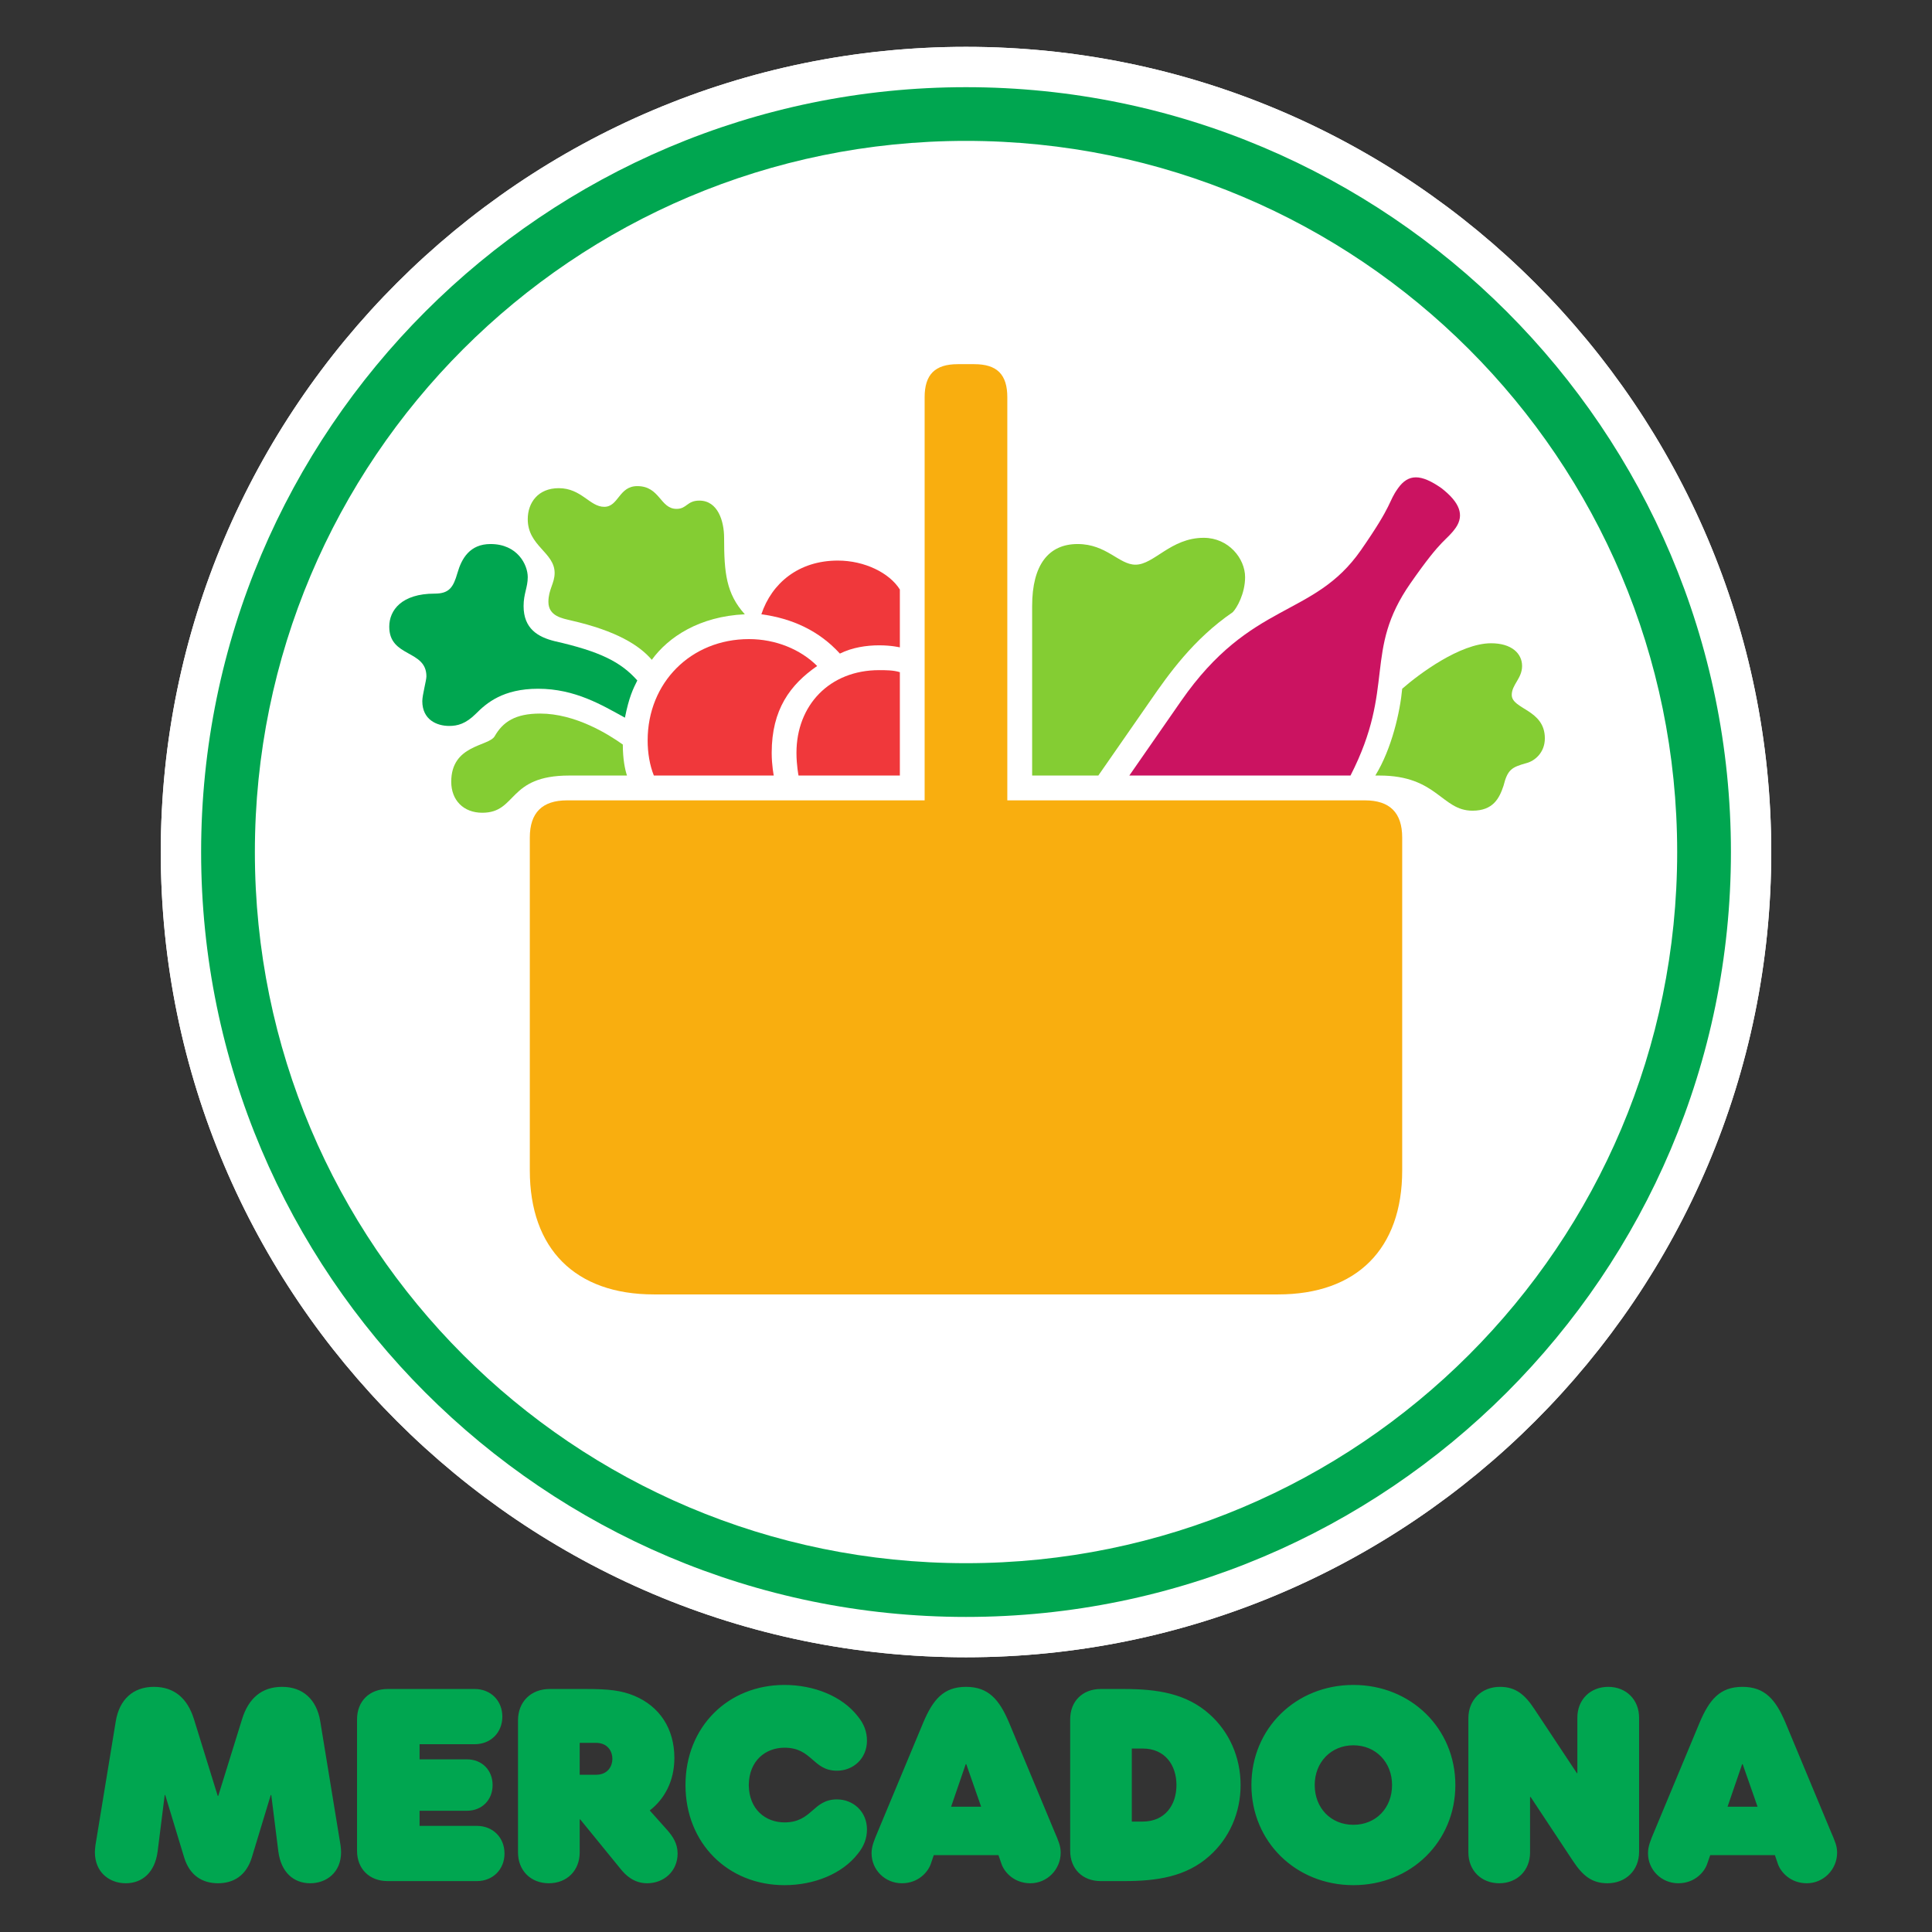<?xml version="1.0" encoding="utf-8"?>
<svg id="svg" version="1.1" width="400" height="400" viewBox="0, 0, 400,400" xmlns="http://www.w3.org/2000/svg">
  <rect x="0" y="0" width="400" height="400" fill="#333333" stroke="none"/>
  <path id="path14" style="fill: rgb(255, 255, 255); fill-opacity: 1; fill-rule: nonzero; stroke: none;" d="M 366.721 176.409 C 366.721 268.32 291.911 343.122 200 343.122 C 108.089 343.122 33.287 268.32 33.287 176.409 C 33.287 84.488 108.089 9.698 200 9.698 C 291.911 9.698 366.721 84.488 366.721 176.409"/>
  <path id="path16" style="fill: rgb(13, 170, 84); fill-opacity: 1; fill-rule: nonzero; stroke: none;" d="M 52.769 176.409 C 52.769 95.08 118.681 29.168 200 29.168 C 281.319 29.168 347.242 95.08 347.242 176.409 C 347.242 257.728 281.319 323.641 200 323.641 C 118.681 323.641 52.769 257.728 52.769 176.409 M 41.64 176.409 C 41.64 263.719 112.691 334.769 200 334.769 C 287.309 334.769 358.37 263.719 358.37 176.409 C 358.37 89.091 287.309 18.039 200 18.039 C 112.691 18.039 41.64 89.091 41.64 176.409"/>
  <path id="path18" style="fill: rgb(180, 32, 110); fill-opacity: 1; fill-rule: nonzero; stroke: none;" d="M 279.606 160.568 C 289.032 142.161 282.18 134.884 292.022 120.764 C 298.874 110.923 299.299 112.21 301.449 109.209 C 303.151 106.635 302.289 104.071 298.438 101.071 C 294.161 98.081 291.596 98.081 289.457 101.071 C 287.309 104.071 288.596 104.071 281.754 113.913 C 271.903 128.042 259.071 124.191 244.515 145.161 L 233.813 160.568 L 279.606 160.568"/>
  <path id="path20" style="fill: rgb(166, 216, 39); fill-opacity: 1; fill-rule: nonzero; stroke: none;" d="M 285.606 160.568 C 297.587 160.568 298.438 167.845 304.864 167.845 C 309.141 167.845 310.428 165.281 311.28 162.707 C 312.142 159.29 312.993 158.855 315.994 158.003 C 317.706 157.578 319.845 155.865 319.845 152.865 C 319.845 146.874 312.993 146.874 312.993 143.874 C 312.993 141.735 315.132 140.448 315.132 137.885 C 315.132 135.319 312.993 133.18 308.715 133.18 C 302.289 133.18 293.735 139.597 290.31 142.598 C 289.883 147.3 288.171 155.004 284.744 160.568 L 285.606 160.568"/>
  <path id="path22" style="fill: rgb(250, 178, 11); fill-opacity: 1; fill-rule: nonzero; stroke: none;" d="M 109.692 242.322 C 109.692 258.579 119.108 267.995 135.375 267.995 L 264.625 267.995 C 280.903 267.995 290.31 258.579 290.31 242.322 L 290.31 173.409 C 290.31 168.281 287.745 165.706 282.607 165.706 L 208.554 165.706 L 208.554 82.249 C 208.554 77.536 206.426 75.397 201.713 75.397 L 198.298 75.397 C 193.585 75.397 191.435 77.536 191.435 82.249 L 191.435 165.706 L 117.393 165.706 C 112.255 165.706 109.692 168.281 109.692 173.409 L 109.692 242.322"/>
  <path id="path24" style="fill: rgb(166, 216, 39); fill-opacity: 1; fill-rule: nonzero; stroke: none;" d="M 227.396 160.568 L 238.1 145.161 C 241.952 139.597 247.091 132.319 255.219 126.755 C 256.07 125.903 257.784 122.903 257.784 119.488 C 257.784 115.626 254.358 111.348 249.22 111.348 C 242.378 111.348 238.951 116.912 235.1 116.912 C 231.674 116.912 229.11 112.636 223.11 112.636 C 217.119 112.636 213.694 116.912 213.694 125.477 L 213.694 160.568 L 227.396 160.568"/>
  <path id="path26" style="fill: rgb(240, 67, 56); fill-opacity: 1; fill-rule: nonzero; stroke: none;" d="M 164.9 155.865 C 164.9 158.429 165.325 160.568 165.325 160.568 L 186.306 160.568 L 186.306 139.171 C 185.02 138.746 183.307 138.746 182.019 138.746 C 171.752 138.746 164.9 146.013 164.9 155.865"/>
  <path id="path28" style="fill: rgb(240, 67, 56); fill-opacity: 1; fill-rule: nonzero; stroke: none;" d="M 134.088 153.3 C 134.088 155.865 134.514 158.429 135.375 160.568 L 160.198 160.568 C 160.198 160.568 159.771 158.429 159.771 155.865 C 159.771 146.874 163.623 141.735 169.187 137.885 C 165.762 134.458 160.622 132.319 155.058 132.319 C 143.079 132.319 134.088 141.31 134.088 153.3"/>
  <path id="path30" style="fill: rgb(240, 67, 56); fill-opacity: 1; fill-rule: nonzero; stroke: none;" d="M 157.632 127.181 C 164.049 128.042 169.613 130.617 173.89 135.319 C 176.466 134.033 179.456 133.607 182.019 133.607 C 184.594 133.607 186.306 134.033 186.306 134.033 L 186.306 122.052 C 184.169 118.627 179.029 116.061 173.465 116.061 C 165.325 116.061 159.771 120.764 157.632 127.181"/>
  <path id="path32" style="fill: rgb(166, 216, 39); fill-opacity: 1; fill-rule: nonzero; stroke: none;" d="M 93.424 161.854 C 93.424 165.706 95.998 168.281 99.849 168.281 C 107.126 168.281 104.987 160.568 117.83 160.568 L 129.81 160.568 C 129.385 159.29 128.948 157.151 128.948 154.151 C 125.958 152.013 119.108 147.736 111.829 147.736 C 106.702 147.736 104.126 149.438 102.413 152.438 C 101.136 154.577 93.424 154.151 93.424 161.854"/>
  <path id="path34" style="fill: rgb(166, 216, 39); fill-opacity: 1; fill-rule: nonzero; stroke: none;" d="M 109.265 107.497 C 109.265 113.061 114.83 114.338 114.83 118.627 C 114.83 120.764 113.542 122.052 113.542 124.616 C 113.542 127.616 116.532 128.042 118.256 128.467 C 127.662 130.617 132.375 133.607 134.949 136.607 C 138.366 131.894 144.791 127.616 154.207 127.181 C 150.355 122.903 149.929 118.627 149.929 111.348 C 149.929 107.923 148.643 103.645 144.791 103.645 C 142.217 103.645 142.217 105.359 140.078 105.359 C 136.651 105.359 136.651 100.645 131.949 100.645 C 128.097 100.645 128.097 104.933 125.097 104.933 C 122.106 104.933 120.394 101.071 115.681 101.071 C 111.404 101.071 109.265 104.071 109.265 107.497"/>
  <path id="path36" style="fill: rgb(13, 170, 84); fill-opacity: 1; fill-rule: nonzero; stroke: none;" d="M 80.591 129.755 C 80.591 136.17 88.295 134.458 88.295 140.032 C 88.295 140.873 87.433 143.874 87.433 145.161 C 87.433 149.013 90.434 150.299 92.997 150.299 C 94.71 150.299 96.423 149.875 98.562 147.736 C 100.701 145.586 104.126 142.598 111.404 142.598 C 119.108 142.598 124.672 146.013 129.385 148.587 C 130.236 144.3 131.087 142.598 131.949 140.873 C 128.523 137.032 124.245 134.884 114.83 132.745 C 111.404 131.894 108.404 130.181 108.404 125.477 C 108.404 122.903 109.265 121.617 109.265 119.488 C 109.265 116.912 107.126 112.636 101.562 112.636 C 97.275 112.636 95.572 115.626 94.71 118.627 C 93.849 121.617 92.997 122.903 90.007 122.903 C 83.155 122.903 80.591 126.33 80.591 129.755"/>
  <path id="path40" style="fill: rgb(255, 255, 255); fill-opacity: 1; fill-rule: nonzero; stroke: none;" d="M 366.713 176.409 C 366.713 268.32 291.911 343.122 200 343.122 C 108.089 343.122 33.287 268.32 33.287 176.409 C 33.287 84.488 108.089 9.698 200 9.698 C 291.911 9.698 366.713 84.488 366.713 176.409"/>
  <path id="path42" style="fill: rgb(0, 166, 80); fill-opacity: 1; fill-rule: nonzero; stroke: none;" d="M 52.769 176.409 C 52.769 95.08 118.681 29.168 200 29.168 C 281.319 29.168 347.242 95.08 347.242 176.409 C 347.242 257.728 281.319 323.641 200 323.641 C 118.681 323.641 52.769 257.728 52.769 176.409 M 41.64 176.409 C 41.64 263.719 112.691 334.769 200 334.769 C 287.309 334.769 358.37 263.719 358.37 176.409 C 358.37 89.091 287.309 18.05 200 18.05 C 112.691 18.05 41.64 89.091 41.64 176.409"/>
  <path id="path44" style="fill: rgb(203, 19, 97); fill-opacity: 1; fill-rule: nonzero; stroke: none;" d="M 279.606 160.568 C 289.032 142.161 282.18 134.884 292.022 120.764 C 298.874 110.923 299.299 112.21 301.438 109.209 C 303.151 106.645 302.289 104.071 298.438 101.071 C 294.161 98.081 291.596 98.081 289.457 101.071 C 287.309 104.071 288.596 104.071 281.754 113.924 C 271.903 128.042 259.071 124.191 244.515 145.161 L 233.813 160.568 L 279.606 160.568"/>
  <path id="path46" style="fill: rgb(132, 205, 51); fill-opacity: 1; fill-rule: nonzero; stroke: none;" d="M 285.606 160.568 C 297.587 160.568 298.438 167.845 304.864 167.845 C 309.141 167.845 310.419 165.281 311.28 162.707 C 312.142 159.29 312.993 158.855 315.994 158.003 C 317.706 157.578 319.845 155.865 319.845 152.865 C 319.845 146.874 312.993 146.874 312.993 143.874 C 312.993 141.735 315.132 140.459 315.132 137.885 C 315.132 135.319 312.993 133.18 308.715 133.18 C 302.289 133.18 293.735 139.597 290.31 142.598 C 289.883 147.3 288.171 155.004 284.744 160.568 L 285.606 160.568"/>
  <path id="path48" style="fill: rgb(249, 174, 15); fill-opacity: 1; fill-rule: nonzero; stroke: none;" d="M 109.692 242.322 C 109.692 258.579 119.108 267.995 135.375 267.995 L 264.625 267.995 C 280.892 267.995 290.31 258.579 290.31 242.322 L 290.31 173.409 C 290.31 168.271 287.745 165.706 282.607 165.706 L 208.554 165.706 L 208.554 82.249 C 208.554 77.536 206.426 75.397 201.713 75.397 L 198.298 75.397 C 193.585 75.397 191.435 77.536 191.435 82.249 L 191.435 165.706 L 117.393 165.706 C 112.255 165.706 109.692 168.271 109.692 173.409 L 109.692 242.322"/>
  <path id="path50" style="fill: rgb(132, 205, 51); fill-opacity: 1; fill-rule: nonzero; stroke: none;" d="M 227.396 160.568 L 238.1 145.161 C 241.941 139.597 247.081 132.319 255.219 126.755 C 256.07 125.903 257.784 122.903 257.784 119.488 C 257.784 115.626 254.358 111.348 249.22 111.348 C 242.378 111.348 238.941 116.912 235.089 116.912 C 231.674 116.912 229.11 112.636 223.11 112.636 C 217.119 112.636 213.694 116.912 213.694 125.477 L 213.694 160.568 L 227.396 160.568"/>
  <path id="path52" style="fill: rgb(240, 56, 59); fill-opacity: 1; fill-rule: nonzero; stroke: none;" d="M 164.9 155.865 C 164.9 158.429 165.325 160.568 165.325 160.568 L 186.306 160.568 L 186.306 139.171 C 185.02 138.746 183.307 138.746 182.019 138.746 C 171.752 138.746 164.9 146.013 164.9 155.865"/>
  <path id="path54" style="fill: rgb(240, 56, 59); fill-opacity: 1; fill-rule: nonzero; stroke: none;" d="M 134.088 153.3 C 134.088 155.865 134.514 158.429 135.375 160.568 L 160.198 160.568 C 160.198 160.568 159.771 158.429 159.771 155.865 C 159.771 146.874 163.623 141.735 169.187 137.885 C 165.762 134.468 160.622 132.319 155.058 132.319 C 143.079 132.319 134.088 141.31 134.088 153.3"/>
  <path id="path56" style="fill: rgb(240, 56, 59); fill-opacity: 1; fill-rule: nonzero; stroke: none;" d="M 157.632 127.181 C 164.049 128.042 169.613 130.617 173.89 135.319 C 176.455 134.033 179.456 133.607 182.019 133.607 C 184.594 133.607 186.306 134.033 186.306 134.033 L 186.306 122.052 C 184.169 118.627 179.029 116.061 173.465 116.061 C 165.325 116.061 159.771 120.764 157.632 127.181"/>
  <path id="path58" style="fill: rgb(132, 205, 51); fill-opacity: 1; fill-rule: nonzero; stroke: none;" d="M 93.424 161.854 C 93.424 165.706 95.988 168.271 99.849 168.271 C 107.126 168.271 104.987 160.568 117.83 160.568 L 129.81 160.568 C 129.385 159.29 128.948 157.151 128.948 154.151 C 125.958 152.013 119.108 147.736 111.829 147.736 C 106.702 147.736 104.126 149.438 102.413 152.438 C 101.136 154.577 93.424 154.151 93.424 161.854"/>
  <path id="path60" style="fill: rgb(132, 205, 51); fill-opacity: 1; fill-rule: nonzero; stroke: none;" d="M 109.265 107.497 C 109.265 113.061 114.83 114.349 114.83 118.627 C 114.83 120.764 113.542 122.052 113.542 124.616 C 113.542 127.616 116.532 128.042 118.256 128.467 C 127.662 130.617 132.375 133.607 134.949 136.607 C 138.366 131.894 144.791 127.616 154.207 127.181 C 150.355 122.903 149.919 118.627 149.919 111.358 C 149.919 107.923 148.643 103.645 144.791 103.645 C 142.217 103.645 142.217 105.359 140.078 105.359 C 136.651 105.359 136.651 100.645 131.949 100.645 C 128.097 100.645 128.097 104.933 125.097 104.933 C 122.098 104.933 120.394 101.071 115.681 101.071 C 111.404 101.071 109.265 104.071 109.265 107.497"/>
  <path id="path62" style="fill: rgb(0, 166, 80); fill-opacity: 1; fill-rule: nonzero; stroke: none;" d="M 80.591 129.755 C 80.591 136.17 88.284 134.468 88.284 140.032 C 88.284 140.884 87.433 143.884 87.433 145.161 C 87.433 149.013 90.434 150.299 92.997 150.299 C 94.71 150.299 96.423 149.875 98.562 147.736 C 100.701 145.586 104.126 142.598 111.404 142.598 C 119.108 142.598 124.672 146.013 129.385 148.587 C 130.236 144.3 131.087 142.598 131.949 140.884 C 128.523 137.032 124.245 134.884 114.83 132.745 C 111.404 131.894 108.404 130.181 108.404 125.477 C 108.404 122.903 109.265 121.617 109.265 119.488 C 109.265 116.912 107.126 112.636 101.562 112.636 C 97.275 112.636 95.572 115.626 94.71 118.627 C 93.849 121.617 92.997 122.903 89.997 122.903 C 83.155 122.903 80.591 126.33 80.591 129.755"/>
  <path id="path64" style="fill: rgb(0, 166, 80); fill-opacity: 1; fill-rule: nonzero; stroke: none;" d="M 360.691 365.259 L 360.803 365.259 L 363.884 374.055 L 357.672 374.055 L 360.691 365.259 Z M 199.94 365.259 L 200.06 365.259 L 203.131 374.055 L 196.919 374.055 L 199.94 365.259 Z M 234.329 362.014 L 236.57 362.014 C 241.283 362.014 243.573 365.542 243.573 369.576 C 243.573 373.61 241.283 377.137 236.57 377.137 L 234.329 377.137 L 234.329 362.014 Z M 272.197 369.576 C 272.197 364.873 275.552 361.345 280.204 361.345 C 284.856 361.345 288.211 364.873 288.211 369.576 C 288.211 374.339 284.856 377.806 280.204 377.806 C 275.552 377.806 272.197 374.339 272.197 369.576 M 120.019 360.839 L 123.384 360.839 C 125.898 360.839 126.79 362.693 126.79 364.143 C 126.79 365.603 125.898 367.447 123.384 367.447 L 120.019 367.447 L 120.019 360.839 Z M 221.569 383.188 C 221.569 386.938 224.143 389.462 227.893 389.462 L 232.708 389.462 C 239.539 389.462 245.59 388.561 250.405 384.252 C 254.5 380.613 256.851 375.343 256.851 369.576 C 256.851 363.809 254.5 358.539 250.405 354.899 C 245.59 350.592 239.539 349.689 232.708 349.689 L 227.893 349.689 C 224.143 349.689 221.569 352.213 221.569 355.963 L 221.569 383.188 Z M 107.248 383.523 C 107.248 387.273 109.884 389.909 113.634 389.909 C 117.385 389.909 120.019 387.273 120.019 383.523 L 120.019 376.691 L 120.131 376.691 L 128.534 387 C 129.425 388.114 131.168 389.909 133.966 389.909 C 137.494 389.909 140.291 387.385 140.291 383.746 C 140.291 381.678 139.287 380.218 138.223 378.982 L 134.523 374.836 C 137.494 372.546 139.621 368.846 139.621 363.971 C 139.621 357.868 136.541 353.277 131.331 351.099 C 128.645 349.974 125.898 349.689 121.479 349.689 L 113.806 349.689 C 109.934 349.689 107.248 352.325 107.248 356.187 L 107.248 383.523 Z M 73.922 383.188 C 73.922 386.938 76.496 389.462 80.256 389.462 L 98.734 389.462 C 102.038 389.462 104.451 387.049 104.451 383.746 C 104.451 380.442 102.038 378.029 98.734 378.029 L 86.866 378.029 L 86.866 374.898 L 96.667 374.898 C 99.798 374.898 101.988 372.657 101.988 369.576 C 101.988 366.495 99.798 364.254 96.667 364.254 L 86.866 364.254 L 86.866 361.123 L 98.288 361.123 C 101.593 361.123 104.005 358.711 104.005 355.406 C 104.005 352.101 101.593 349.689 98.288 349.689 L 80.256 349.689 C 76.496 349.689 73.922 352.213 73.922 355.963 L 73.922 383.188 Z M 341.201 383.695 C 341.201 387.161 343.999 389.909 347.474 389.909 C 350.89 389.909 352.907 387.557 353.464 385.873 L 354.083 384.08 L 367.473 384.08 L 368.08 385.873 C 368.647 387.557 370.666 389.909 374.081 389.909 C 377.547 389.909 380.355 387.049 380.355 383.573 C 380.355 382.175 379.899 381.171 379.057 379.215 L 369.651 356.632 C 367.634 351.879 365.394 349.244 360.753 349.244 C 356.1 349.244 353.911 351.879 351.894 356.632 L 342.487 379.215 C 341.758 380.949 341.201 382.235 341.201 383.695 M 304.012 383.523 C 304.012 387.273 306.698 389.909 310.398 389.909 C 314.087 389.909 316.783 387.273 316.783 383.523 L 316.783 372.039 L 316.895 372.039 L 325.683 385.316 C 327.65 388.286 329.545 389.909 332.798 389.909 C 336.608 389.909 339.356 387.221 339.356 383.411 L 339.356 355.63 C 339.356 351.879 336.66 349.244 332.97 349.244 C 329.271 349.244 326.575 351.879 326.575 355.63 L 326.575 367.112 L 326.474 367.112 L 317.675 353.835 C 315.719 350.865 313.813 349.244 310.56 349.244 C 306.75 349.244 304.012 351.929 304.012 355.741 L 304.012 383.523 Z M 180.448 383.695 C 180.448 387.161 183.256 389.909 186.722 389.909 C 190.148 389.909 192.156 387.557 192.723 385.873 L 193.33 384.08 L 206.72 384.08 L 207.339 385.873 C 207.896 387.557 209.913 389.909 213.329 389.909 C 216.804 389.909 219.602 387.049 219.602 383.573 C 219.602 382.175 219.157 381.171 218.316 379.215 L 208.909 356.632 C 206.892 351.879 204.653 349.244 200 349.244 C 195.347 349.244 193.169 351.879 191.152 356.632 L 181.736 379.215 C 181.015 380.949 180.448 382.235 180.448 383.695 M 19.645 383.461 C 19.645 387.718 22.726 389.909 26.031 389.909 C 29.456 389.909 32.082 387.668 32.639 383.299 L 34.099 371.653 L 34.211 371.653 L 38.133 384.587 C 39.309 388.398 41.995 389.909 45.136 389.909 C 48.269 389.909 50.955 388.398 52.131 384.587 L 56.053 371.653 L 56.165 371.653 L 57.624 383.299 C 58.182 387.668 60.816 389.909 64.232 389.909 C 67.537 389.909 70.618 387.718 70.618 383.461 C 70.618 383.076 70.567 382.519 70.507 382.063 L 66.31 356.41 C 65.581 351.879 62.723 349.244 58.404 349.244 C 54.208 349.244 51.462 351.596 50.124 355.913 L 45.188 371.817 L 45.076 371.817 L 40.15 355.913 C 38.802 351.596 36.055 349.244 31.858 349.244 C 27.551 349.244 24.693 351.879 23.963 356.41 L 19.757 382.063 C 19.707 382.519 19.645 383.076 19.645 383.461 M 259.091 369.576 C 259.091 381.282 268.275 390.303 280.204 390.303 C 292.134 390.303 301.316 381.282 301.316 369.576 C 301.316 357.868 292.134 348.848 280.204 348.848 C 268.275 348.848 259.091 357.868 259.091 369.576 M 141.923 369.576 C 141.923 381.618 150.71 390.303 162.417 390.303 C 168.468 390.303 174.347 388.002 177.6 383.807 C 178.887 382.235 179.495 380.613 179.495 378.758 C 179.495 375.07 176.648 372.546 173.283 372.546 C 168.245 372.546 168.185 377.309 162.417 377.309 C 158.556 377.309 155.079 374.674 155.027 369.576 C 155.079 364.478 158.556 361.842 162.417 361.842 C 168.185 361.842 168.245 366.607 173.283 366.607 C 176.648 366.607 179.495 364.093 179.495 360.393 C 179.495 358.539 178.887 356.916 177.6 355.346 C 174.347 351.149 168.468 348.848 162.417 348.848 C 150.71 348.848 141.923 357.535 141.923 369.576"/>
</svg>